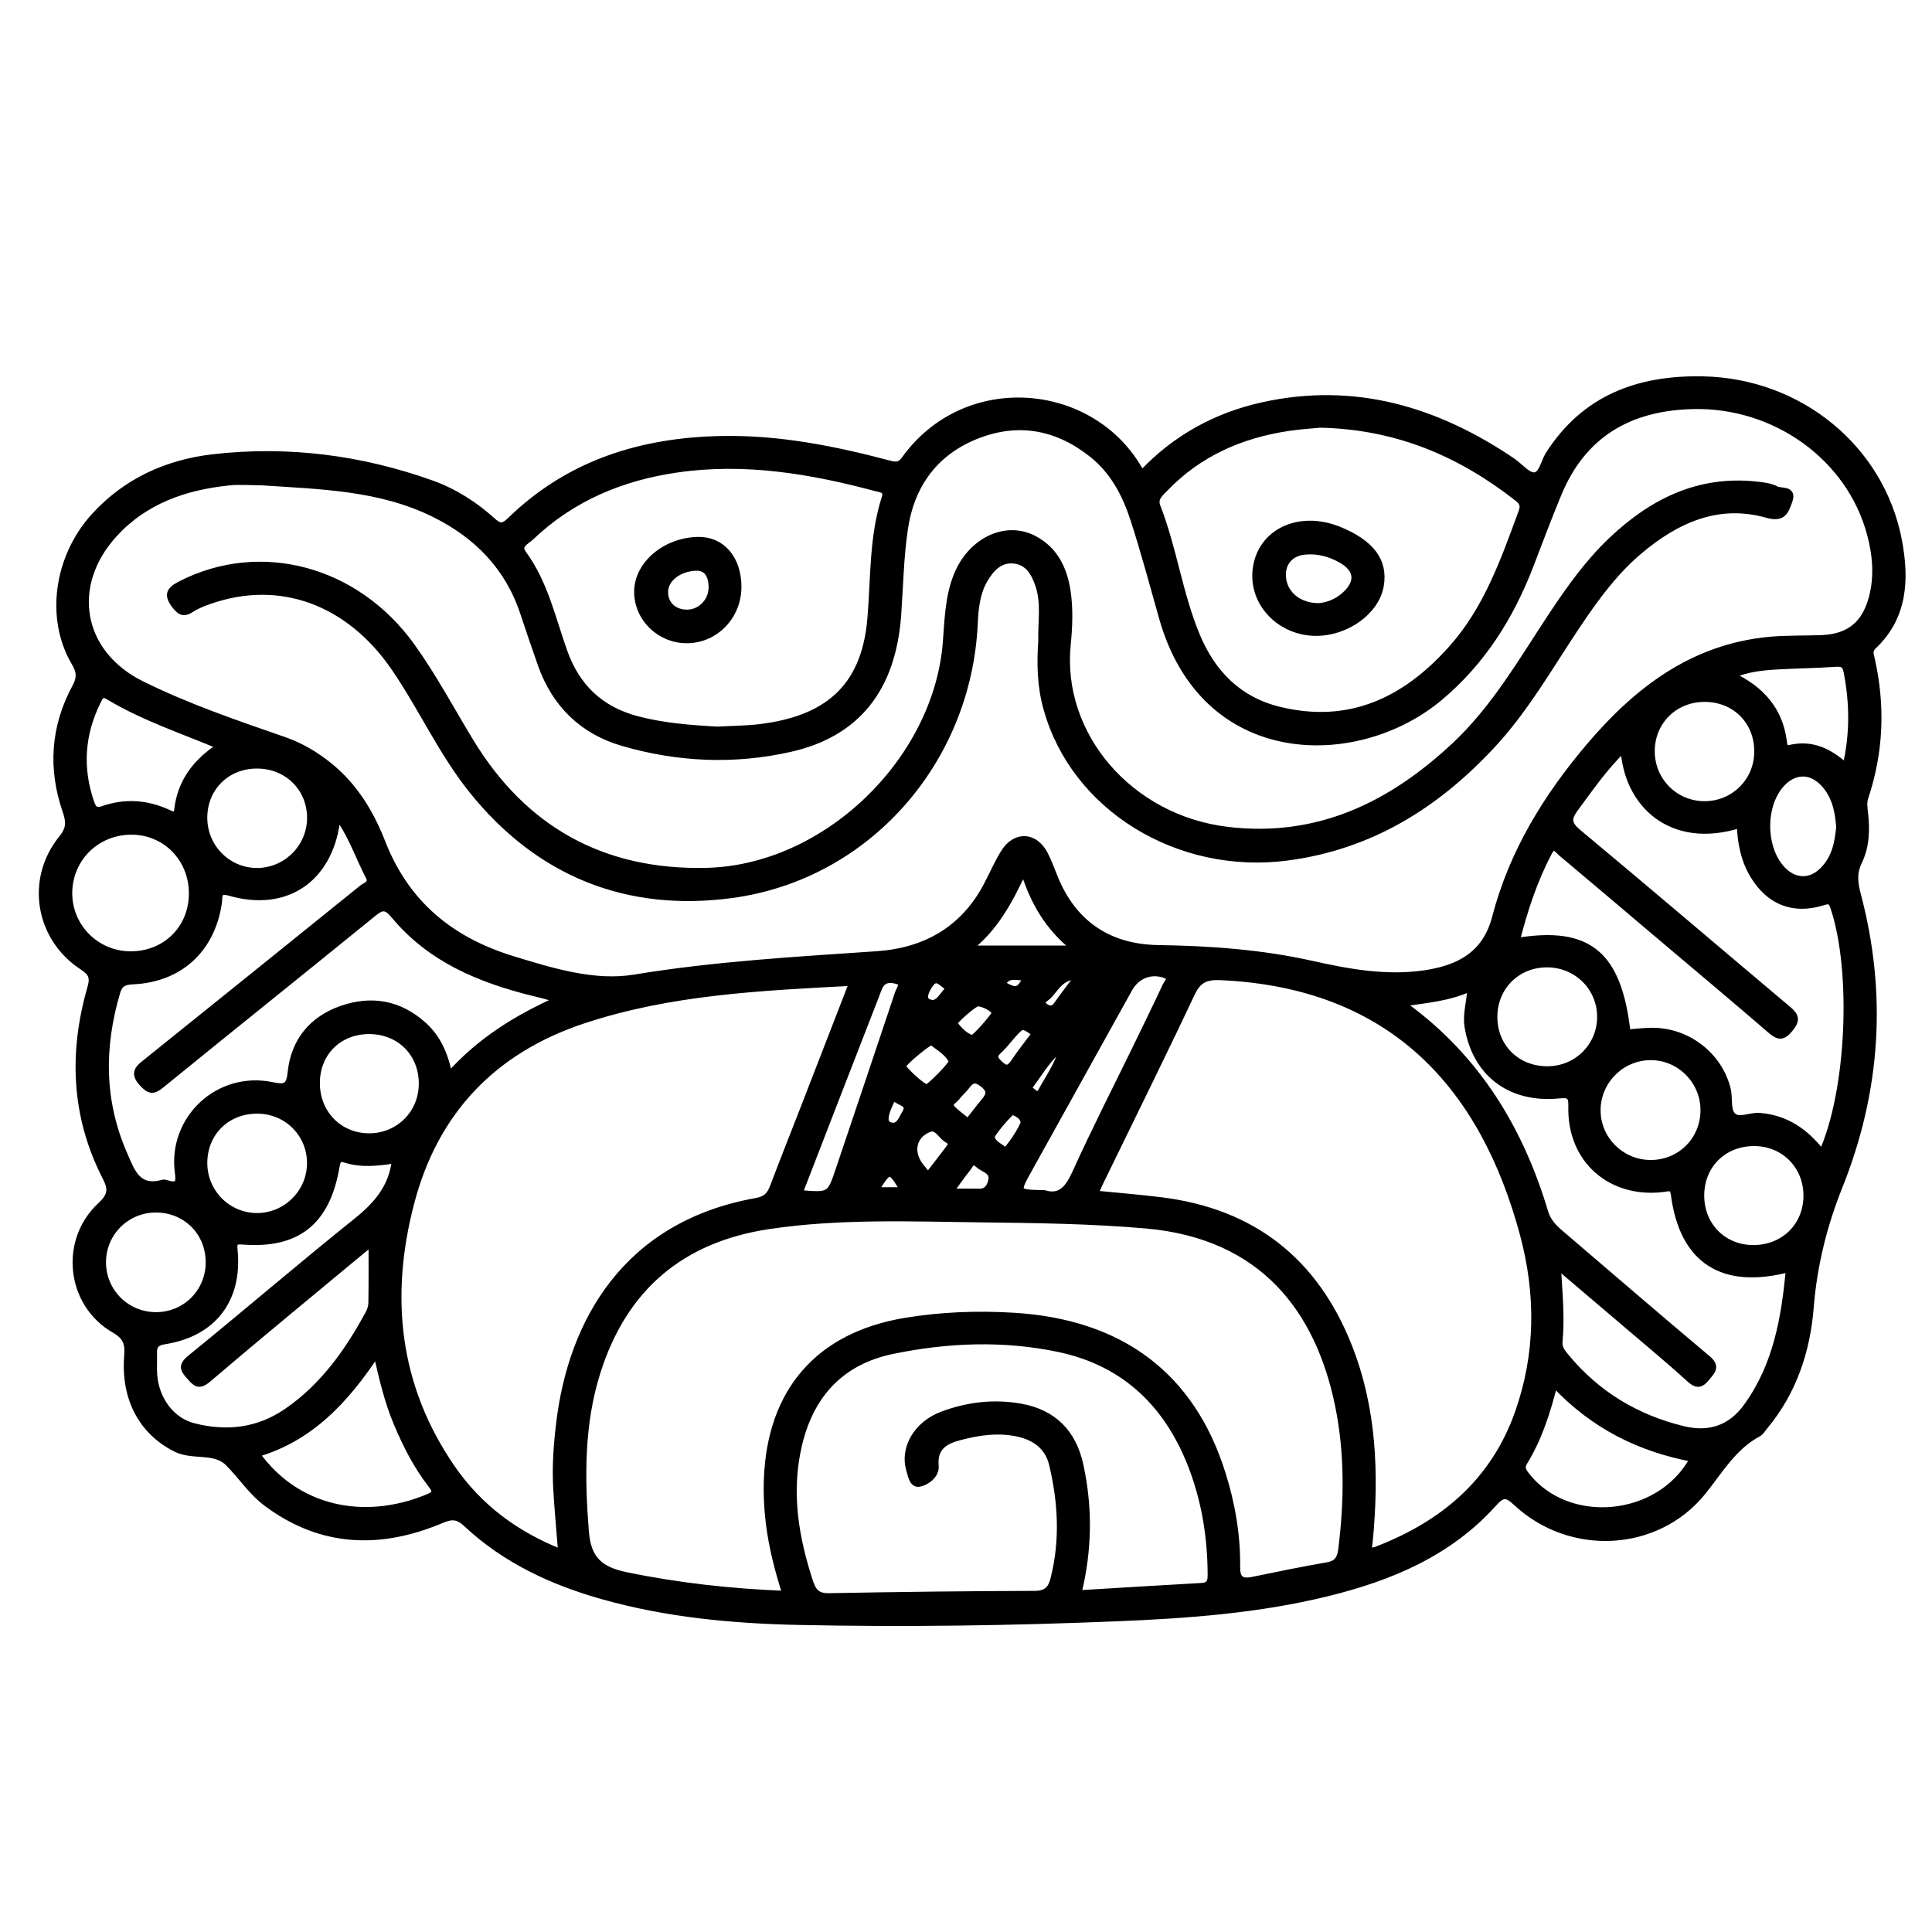 <?xml version="1.0" encoding="utf-8"?>
<!-- Generator: Adobe Illustrator 23.0.0, SVG Export Plug-In . SVG Version: 6.00 Build 0)  -->
<svg version="1.0" xmlns="http://www.w3.org/2000/svg" xmlns:xlink="http://www.w3.org/1999/xlink" x="0px" y="0px"
	 viewBox="0 0 3000 3000" style="enable-background:new 0 0 3000 3000;" xml:space="preserve">
<style type="text/css">
	.st0{stroke:#000000;stroke-width:10;stroke-miterlimit:10;}
</style>
<g id="Layer_1">
</g>
<g id="Layer_2">
	<g>
		<path class="st0" d="M1774.2,734.2c51.6-54.4,114.6-88.8,187.3-104.8c142.3-31.2,269.4,7.1,387,86.7c11.6,7.9,23.4,23.1,34.2,22.4
			c11.8-0.8,14.7-21.3,22.1-32.8c56.2-87.9,139.8-118.3,239.6-116.3c149.7,3,276.9,106.4,304,250.4c11.1,59.2,9.1,117.6-39.3,163.4
			c-7.1,6.7-4.7,12.6-3,20c16.4,72.5,13.7,144.2-9.9,214.9c-2.8,8.3-1.4,16.1-0.5,24.4c2.9,25.8,2.3,51.8-9.2,75.3
			c-8.7,17.8-6.7,33.5-1.9,51.6c40.7,154.1,30.9,304.7-28.6,453.2c-24,59.9-39.5,122.3-44.7,187.9c-5.4,67.1-26.5,131-71.1,184.4
			c-3.2,3.8-5.8,8.8-9.9,11c-39.1,20.9-60,58.2-86.6,91.1c-71.3,87.9-205.3,94.7-289.2,16.3c-15.1-14.1-21.4-14.1-35.4,1.5
			c-69,76.8-160,114.8-257.6,138.8c-107.2,26.4-216.8,34.4-326.6,38.9c-164.9,6.8-329.9,9.2-495,5.7
			c-102.5-2.2-204.4-11.7-303.7-39.7c-78.9-22.2-151.9-56.1-212.3-112.7c-13.6-12.7-23.3-11.9-38.5-5.5
			c-95,40-186.4,37.4-271.6-26.2c-23.4-17.5-39.2-42.4-59.5-62.6c-21.2-21.1-54.9-8.8-81.1-21.9c-51.9-25.9-80.6-76.9-75.4-144
			c1.5-19.1-1.3-29.9-20.3-40.8c-69.8-40.2-80.5-138-21.3-193c16.5-15.4,17.4-25.3,7.6-44.3c-48.3-94.3-52.1-193-23.2-293.4
			c5-17.3,1.1-24-12.8-33.1c-68.5-44.9-83.2-135.8-31.8-199.1c12.3-15.2,12-25.7,5.9-43.4c-22.5-65.3-18.1-130,15-191.3
			c7.6-14,7.6-23.8-0.8-37.9c-40.8-68.6-27.6-163.9,30.1-227.5C196,747,260,718.5,331.2,710.3c115.5-13.2,228.9,1.3,338.6,40.4
			c35.3,12.6,66.8,32.7,94.6,57.7c10.7,9.7,16.5,10.8,27.8-0.2c91.4-89.1,203.9-124,329-126.2c88.3-1.6,173.8,15.4,258.5,37.8
			c10.9,2.9,17.6,3.7,25-6.7c94.5-131.4,288.1-114.6,363.5,14.4C1769.4,729.6,1771.5,731.2,1774.2,734.2z M406.2,748.6
			c-17.3,0-34.9-1.6-52,0.3c-67.4,7.3-129,28.4-176.4,80c-73.6,80.2-54.6,185.7,42,233.5c71.1,35.2,146.1,60.8,220.9,86.7
			c26.2,9.1,49.2,22.7,70.6,40c39.2,31.6,64.5,73.6,82.2,119.1c37.2,95.3,106.6,151.9,202.3,181.3c62,19,127.2,39.1,189.5,28.8
			c125.2-20.7,250.9-27.6,376.8-36.3c74.5-5.1,134.1-38.6,170.1-107c8.8-16.8,16.4-34.3,26.3-50.5c17.7-29.2,48.3-28,63.9,2.2
			c6,11.7,10.4,24.2,15.4,36.4c29,71.3,84.1,108.3,160.9,109.4c80.2,1.2,159.8,6.9,238.6,24.5c56.3,12.6,113.5,23,171.8,15.1
			c54.3-7.4,97.5-28.4,112.8-87.5c26.3-101.1,79.7-187.8,146.7-266.6c73.8-86.7,160.3-152.8,278.4-164.1c27.1-2.6,54.4-1.6,81.7-2.7
			c42.5-1.8,67.1-21.6,78.1-62.7c9-33.7,6-67.2-3-100.3c-32-118.2-147.1-200.8-274.5-198c-98.5,2.2-171.2,43.6-209.7,137
			c-15.1,36.6-29.1,73.6-43.2,110.5c-30.7,79.9-74.8,150.2-141.3,205.8c-127.5,106.5-365.4,107.1-430.5-124.7
			c-14.3-50.8-28-101.8-44.2-152c-12.5-38.6-31.1-74.5-63.7-100.7c-53-42.7-112.8-54.9-176.6-31c-66.8,25-105,76.4-115.3,146.1
			c-6.5,44-7.3,88.9-10.4,133.3c-8.2,114.9-63.7,184.7-167.4,208.1c-87.2,19.7-174.3,15.7-259.7-9.1
			c-62.5-18.1-105.4-59.8-127.3-121.9c-9.3-26.5-18.4-53-27.2-79.7c-23.7-71.6-72-120.8-138.6-153.8
			C589.5,756.2,497.2,754.8,406.2,748.6z M1219.7,2475.3c-3.2-10.9-5.6-18.6-7.9-26.5c-14.4-49.4-22.5-99.7-20.7-151.4
			c5-137.1,79.8-223.7,214.8-246.1c55.5-9.2,111.8-11.3,167.9-7.9c166.9,10,276.4,92.7,324.1,244.2c15,47.5,23.4,96.2,22.8,146.2
			c-0.2,17.7,6.9,23.3,23.9,19.8c38.7-8,77.5-15.9,116.5-22.7c15.1-2.6,20.1-10.5,21.9-24.7c9.4-75.1,10.2-150.1-5-224.3
			c-30.1-146.1-115.2-263.2-298.3-279.3c-84.9-7.4-169.8-8.5-254.8-9.5c-110.6-1.3-221.4-6-331.4,10.5
			c-135.8,20.4-224.8,96.2-266.1,227.1c-25.6,81-24.6,163.9-18,247.7c3.4,42.6,22,59.4,62.8,67.8
			C1053.4,2463,1134.8,2471.9,1219.7,2475.3z M1700.3,1853.7c35.7,3.6,69.3,6.2,102.7,10.4c141.6,17.5,238.5,93.3,291.1,225.7
			c38.8,97.7,42.2,199.4,32.6,302.4c-1,10.7-5.3,20.6,13.1,13.4c102.7-40.1,180.2-105.7,217.7-212.3c32-91,32.4-183.8,7.9-275.6
			c-61.2-228.9-201.3-388.5-469.8-400.7c-22.7-1-34.9,3.9-45.1,25.5c-45.3,96.2-92.6,191.5-139.1,287.2
			C1707.7,1836.9,1704.6,1844.3,1700.3,1853.7z M1323.6,1525.7c-143.9,7.6-283.1,14.1-417.1,58.4
			c-140.2,46.3-230.9,141.1-268.2,283.5c-38.2,145.6-23.8,285,63.4,411.7c42.1,61.2,99.6,103.9,170,131.5
			c-2.7-34.9-5.9-67.6-7.7-100.4c-1.9-33.9,0.6-67.6,4.7-101.3c18.9-156.2,102.9-307.8,305.7-343.9c14.7-2.6,21.1-9.1,25.9-21.7
			c15.8-41.6,32.2-82.9,48.3-124.3C1273,1656.4,1297.3,1593.5,1323.6,1525.7z M1674.2,2474.4c65.2-3.9,128.5-7.9,191.8-11.4
			c14.5-0.8,14.3-9.9,14.2-20.4c-0.4-54.1-8.6-106.9-27-157.8c-36.3-100.4-103.8-168.4-209.7-190.5c-85.7-17.9-172.7-14.5-258.3,3.3
			c-79,16.5-126.2,67.7-144.7,145.4c-17.4,73.1-5.7,144.1,17.4,214.2c5.2,15.6,12.3,22,29.6,21.7c106.5-2,213-3.3,319.6-3.6
			c18-0.1,25.2-8.1,29-23.2c15.2-59.8,12-119.5-2.2-178.7c-6.4-26.5-26-41.4-52.2-47.3c-30.6-7-60.8-2.7-90.5,5
			c-22.7,5.9-41.3,15.1-38.6,45.3c1.2,13.5-12.8,24.6-24.6,27.1c-11.1,2.4-13.2-12.3-15.9-21.4c-9.8-33.1,11.3-70.4,50.9-85.3
			c39.1-14.7,79.9-19.7,121.6-12.3c51.6,9.1,81.9,40.7,92.7,90.6C1691.5,2340.5,1691,2406.1,1674.2,2474.4z M1114,1133.3
			c22.3-1.3,44.7-1.3,66.7-4c98.8-12.3,161.6-57.3,171.1-167.9c5.4-63.1,2.6-127.4,22.4-188.9c4-12.4-6.4-12.7-14.3-14.8
			c-101.2-27.1-203.4-44.2-308.5-29c-86.2,12.4-163.6,44.7-227.3,105.6c-6.6,6.3-21.6,12-11.6,25.5c33.6,45.7,45.1,100.4,63.6,152.3
			c19.5,54.6,56,89.6,112.7,104.8C1030,1127.8,1071.7,1130.9,1114,1133.3z M2049.9,659.1c-11.7,1.2-30.6,2.3-49.4,5.1
			c-73.8,11.1-139.2,39.7-191.6,94.4c-7.2,7.5-16.9,15-12,27.7c25.5,65.4,34.4,135.9,61.4,200.8c24.2,58.1,64.9,99.7,127.2,115.1
			c110.1,27.2,196.8-14.4,268.9-95.4c54.6-61.3,81-137,108.6-212.2c3.7-10,0.9-15.1-6.4-20.9
			C2268.6,704.8,2170.7,661.8,2049.9,659.1z M2521.4,1162.5c-30.8,29.9-52.5,62-75.5,92.9c-11.9,16-10.6,24.5,5.2,37.6
			c109.1,90.9,217.1,183.1,325.7,274.5c11.7,9.9,13.7,16.3,3.1,29.5c-11.3,14-17.9,13.8-30.8,2.6c-58.1-50.2-117-99.4-175.6-149
			c-49.8-42.1-99.5-84.4-149.5-126.3c-5.1-4.2-11-15.5-18.6-1.3c-23.1,43.5-38.2,89.7-50.6,138.5c112.3-18.8,158.5,20.2,172.1,142
			c13-0.9,26.1-2.6,39.1-2.6c54.4,0,103.4,37.8,116.4,90.2c3.4,13.5-0.4,31.6,7.3,40.5c9.4,10.9,27.6,0.4,42.2,1.5
			c41.8,3.1,72.2,24.8,97.3,57.2c43.3-96,51.2-282.8,17.9-381.6c-4-11.7-8.2-10.4-17.7-7.5c-45.3,13.8-82.5-1.4-107.1-42.3
			c-14.4-24-19.3-50.5-20.5-78.2C2594.9,1314.3,2526.2,1248.4,2521.4,1162.5z M526.6,1270.5c-2.5,4.4-3.8,5.6-3.9,7
			c-12.9,88.8-79.4,133.3-165.7,108.6c-19.7-5.7-16,6.1-17.4,15.6c-10.6,72.3-60.2,118.5-133.4,121.8c-13.8,0.6-20.6,4-24.6,17.5
			c-25.1,85.3-24.9,169.1,11.3,251.6c11.6,26.5,20.7,55.4,60,44.2c2.2-0.6,4.9,0.4,7.3,1.1c17.3,5.1,18.3-2.1,16.3-17.4
			c-11-83.3,62.7-152.3,145.5-135.3c20.5,4.2,27.4,3,29.7-20.1c5-48.6,33.2-82.6,79.1-98.5c45.9-15.9,89.1-8.6,126.3,24.7
			c22.3,19.9,33.8,45.7,40.4,78.4c47.9-53.9,105.4-89,168.1-117.2c-12.9-5.3-24.9-7.8-36.7-10.7c-83.2-20.5-160.5-52.3-216.9-120.3
			c-12.4-14.9-18.7-14.3-32.6-3c-109.4,89.1-219.7,177.2-329.1,266.3c-12.5,10.2-18.1,9.3-29.1-2.4c-16.1-17.2-5-24.6,7.2-34.3
			c111.3-89.4,222.5-179,333.6-268.7c5.7-4.6,16.7-7,10.6-18.6C557.3,1331.6,547,1300,526.6,1270.5z M2778.1,1970.3
			c-103.7,27.1-165-13.3-178.5-114.8c-1.8-13.9-8.2-10.7-16.5-9.6c-82.1,10.2-144.9-45.1-142.8-127.5c0.5-17.9-4.3-19.2-20.1-17.7
			c-75.6,7.3-129.6-34.7-141.1-107c-3.1-19.5,3.6-38.1,4.3-59.5c-34,15.6-68.3,18.1-102.8,23.3c2,3.3,2.4,5,3.6,5.8
			c109.6,80.6,176.4,190.2,214.8,318.7c4.4,14.8,13.4,23.9,24.2,33.1c76,64.9,151.5,130.2,228.1,194.4c14.9,12.5,7.6,19-0.8,29.4
			c-9.1,11.2-15,13.3-27,2.4c-34.2-31.1-69.9-60.5-105.1-90.6c-32.1-27.4-64.2-54.6-99.7-84.8c2.5,42.8,6.2,79.9,2.6,117
			c-1,10.4,4.6,17.1,10.4,24.1c48,58,109.4,94.9,182.2,112.5c39.9,9.6,73.4-1,98.2-35.2C2758,2121.1,2771.1,2047.9,2778.1,1970.3z
			 M577.3,1930c-4.1,3.2-8.6,6.5-12.9,10.1c-80.6,67-161.7,133.5-241.4,201.5c-14.6,12.4-19.5,5.9-28.6-4.2
			c-9.7-10.8-13.2-16.8,1.2-28.5c86.5-70.3,171-142.9,257.9-212.6c31.6-25.3,55.4-52.8,60-94.9c-25.7,3.9-51.8,7.3-77.5-1
			c-10.1-3.3-12.1,1.7-13.7,10.8c-14.5,85.7-60.1,122.7-144.4,116.4c-12.4-0.9-15.3,0.3-14,13.4c7.7,76.7-32.8,129.6-108.5,141.4
			c-12.9,2-17,7.2-16.6,18.9c0.4,11.6-0.6,23.2,0.4,34.7c3.2,38,27.5,70.3,61.5,78.9c51.2,13.1,100.1,7.5,144.5-22.9
			c56.6-38.8,95-93,127.1-152.3c2.6-4.9,4.6-10.8,4.7-16.2C577.5,1993.1,577.3,1962.6,577.3,1930z M584.8,2101.6
			c-48.5,73.4-103.3,131.8-186.3,156c60.8,85.5,165.7,109.3,266.9,67.1c13.5-5.6,10.2-11.5,3.7-19.8c-22.3-28.9-38.7-61.2-52.8-94.7
			C602.2,2176.8,593.8,2141.5,584.8,2101.6z M298.3,1387.5c0.1-54.3-41.2-96.5-94.4-96.4c-53.9,0.1-96.2,41.7-96.7,95
			c-0.5,52.9,42.2,95.9,95.4,96.1C257.2,1482.3,298.2,1441.7,298.3,1387.5z M2413.5,2149.2c-11.4,45.2-24.5,85-46.6,121.1
			c-4.9,7.9-2.5,13.1,2.5,19.6c64,83.6,207.9,71,259.6-24.9C2546.3,2249.5,2474.3,2214,2413.5,2149.2z M341.5,1158.6
			c-60.4-25.3-119.8-44.9-173.5-77.3c-10.2-6.2-13.1,1.2-16.4,7.9c-25,50.6-28.8,102.6-10.6,156.1c3.1,9.1,6.2,15.7,19.3,11.1
			c34.2-11.9,68.2-9.4,101.2,5.9c6.4,3,12.8,6.2,14-4.8C280.4,1214.5,303.7,1183.1,341.5,1158.6z M1621.8,1853.1
			c23.7,7.3,36.4-6.1,47.6-30.8c30.2-66.7,63.6-132,95.7-197.9c15.1-31.1,30.3-62.2,44.9-93.5c2.4-5.2,11.5-12.6-1.4-17.2
			c-21.5-7.7-43.7,1-55.2,21.8c-52,93.6-103.9,187.2-155.9,280.7C1577.5,1852.1,1577.4,1852.1,1621.8,1853.1z M573.2,1600.7
			c-47,0-81.2,33.9-81.5,80.5c-0.3,47.6,35,83.6,81.7,83.6c45.6-0.1,81.5-35.7,81.9-81.3C655.8,1635.9,620.8,1600.7,573.2,1600.7z
			 M2646.5,1084.9c-46.2,0.2-81.6,35.1-82,80.8c-0.4,46.5,36.4,83.5,82.7,83.4c45.3-0.2,81.6-36.3,81.8-81.7
			C2729.3,1119.9,2694.1,1084.7,2646.5,1084.9z M2721.9,1938.3c47.7,0.4,83.5-34.6,83.5-81.7c0-46.2-34.9-81.6-80.8-82
			c-47.9-0.4-83.2,34.3-83.3,81.8C2641.3,1903,2675.7,1938,2721.9,1938.3z M243.2,2042.5c45.4-0.5,81.2-36.8,81.2-82.4
			c0-47-36.3-82.8-83.3-82.3c-45.3,0.5-81.4,36.9-81.5,82.1C159.5,2006.1,196.9,2043,243.2,2042.5z M400.6,1724.3
			c-47.8-0.7-83.5,34.1-83.7,81.3c-0.1,45.3,35.7,82.1,80.7,83c45.9,0.8,84-36.4,84.1-82.4C481.9,1761.1,446.1,1724.9,400.6,1724.3z
			 M2402.8,1660.7c45.6-0.1,81.8-35.8,82.2-81c0.4-46.1-36.6-82.8-83.2-82.6c-46.2,0.2-81.3,35.2-81.7,81.2
			C2319.7,1625.5,2355.2,1660.8,2402.8,1660.7z M400,1188.4c-46.6-0.5-82.1,33.4-83.1,79.5c-1,46.4,35.5,84.4,81.4,84.9
			c44.9,0.4,82.3-35.7,83.5-80.6C482.9,1225.3,447.4,1188.9,400,1188.4z M2645.5,1723.1c-0.4-45-37.2-81.8-82-81.9
			c-45.8-0.2-83.5,37.7-83.1,83.5c0.4,45.7,38.7,82.6,84.8,81.5C2610.8,1805.1,2645.9,1768.8,2645.5,1723.1z M2866.1,1190
			c11.8-50.8,11-98.7,1.6-147c-2.4-12.5-8.1-13.2-18.7-12.5c-28.8,2-57.6,2.3-86.4,3.9c-24,1.3-47.9,3.2-73.6,14.1
			c46.3,21.9,74.2,54.1,80.6,102.5c0.7,5.2,0.8,12.8,9.7,10.7C2813,1153.8,2840.4,1166.6,2866.1,1190z M2856.2,1283.7
			c-1.9-24.9-6.8-48.9-25.1-67.9c-19.1-19.9-43.7-20-63.1-0.3c-32.7,33.2-32.2,103.1,1,136.1c18.6,18.5,42.7,18.7,61.3,0
			C2849.1,1333,2854.1,1309.1,2856.2,1283.7z M1241.2,1852.9c47.6,4,47.7,4.1,61.4-36.7c30.7-91.2,61.5-182.4,91.9-273.7
			c2-6.1,9.9-15.5,0.4-18.8c-9-3.1-21.7-5.1-28.5,7.1c-2.4,4.3-3.8,9.1-5.6,13.7c-19.7,50.6-39.4,101.2-59,151.8
			C1281.6,1748.3,1261.5,1800.3,1241.2,1852.9z M1589.4,1352c-22.8,49.5-46.1,91.3-85.5,121.2c54.3,0,106,0,165.2,0
			C1626.8,1439.4,1605.3,1401.1,1589.4,1352z M1446.9,1617.7c-5.1-0.4-44.3,32.4-45.1,37.4c-0.8,4.4,30.4,33,36.7,33.7
			c4.5,0.5,41.6-37,39.7-41.2C1471.7,1633.6,1457.7,1626.9,1446.9,1617.7z M1441.1,1825.2c10.7-13.8,20.8-26.6,30.5-39.6
			c3.7-4.9,9.3-10.7-0.2-15.8c-10.1-5.3-15.8-22.2-29.4-16.6c-24.7,10.2-29.5,36.3-12.6,57.7
			C1432.8,1815.5,1436.5,1819.7,1441.1,1825.2z M1503.2,1742c9.2-11.6,16.9-22,25.2-31.9c7.9-9.4,10.5-16.4-1.3-26.1
			c-11-9.1-17.7-8.9-25.9,2.2c-4.9,6.6-11.5,11.9-16.4,18.5c-3.4,4.6-13,8.3-7.3,15.3C1484.2,1728,1493.4,1733.8,1503.2,1742z
			 M1545.6,1571.8c-6.7-7.7-16-12.5-26.5-14.3c-5.6-1-39.8,29.6-37.6,32.2c8,9.2,15.9,19.1,28.2,22.7
			C1512.9,1613.3,1545.8,1576.2,1545.6,1571.8z M1607.4,1604.7c-20-13.8-20-13.8-33.7,1.2c-7.7,8.5-14.5,17.8-22.9,25.5
			c-9.8,8.9-5.5,13.9,2.2,21.2c9.2,8.6,14.4,6.9,21-2.6C1584.5,1634.5,1596.1,1619.7,1607.4,1604.7z M1475.5,1850.7
			c19,0,32.1-0.2,45.2,0.1c13.2,0.3,17.7-10.7,19.1-19.1c2.3-14-13.3-16.3-21.2-23.7c-9.4-8.8-12.7,2-16.6,6.8
			C1493.9,1824.7,1486.6,1835.5,1475.5,1850.7z M1560.5,1786.8c5-0.1,30.2-39,29.3-44.6c-1.6-9.2-9.7-12.7-16.9-16.3
			c-3-1.5-34.8,35.7-33.5,40.2C1542.5,1777,1553.6,1780.5,1560.5,1786.8z M1650.4,1626.1c-22.8,15.1-35,39.1-51,59.7
			c-3.8,5,3.2,8.3,6.6,11.3c3.9,3.5,7.9,2.7,10.2-1.6C1628.5,1673.1,1643.7,1651.9,1650.4,1626.1z M1674.1,1515.7
			c-28.2-0.2-34.9,20.8-48,32.5c-3.5,3.1-13.4,7.4-3.4,14.7c7.2,5.2,13,5,18.6-3C1650.7,1546.4,1660.8,1533.6,1674.1,1515.7z
			 M1387.6,1701.7c-15,29.5-16.7,42.3-5.5,45.9c13.8,4.4,18-10.3,22.6-17.6C1417.3,1710.4,1391.8,1713.3,1387.6,1701.7z
			 M1475.5,1533.4c-11-1-19.2-21.4-30.8-5.6c-5.4,7.3-14.3,22.9-3.4,28.2C1457.6,1563.9,1463.6,1542.9,1475.5,1533.4z
			 M1402.9,1848.5c-21.2-35.1-21.4-35.1-43.6,0C1373.5,1848.5,1386.9,1848.5,1402.9,1848.5z M1594.9,1518.2
			c-14.2-0.7-27.5-5.7-35.9,5.5c-4,5.4,5.1,8.8,9.8,10.8C1584.2,1541.1,1586.9,1527.7,1594.9,1518.2z"/>
		<path class="st0" d="M1617.2,995.7c-0.8-29.5,5-58.5-4.5-86.9c-6.4-19-16-36-37.4-38.6c-22.6-2.8-36.6,12.7-46.8,30.4
			c-11.8,20.5-14.1,43.8-15.2,67c-9.6,213.6-165.7,393.4-377.1,421.9c-161.9,21.8-299.4-32.9-403.2-162.3
			c-47.2-58.8-78.1-128.2-120.6-190.2c-70.4-102.6-177-142.1-286.1-104.3c-10.1,3.5-20.4,7.4-29.2,13.2c-11.8,7.7-17.6,4.6-25.7-6.1
			c-12.3-16.3-8.3-23.6,8.7-32.4c123.8-63.7,272.9-24.1,359.1,95.9c33.8,47,60.9,98.1,90.9,147.5c83.4,137.8,206.6,205.6,367,201.8
			c184.5-4.3,356.5-170,371.8-353.6c2.9-35.2,3.2-71,16.7-104.8c21.7-54.6,76.1-80.9,120.5-57.2c31.8,17,45.9,46.2,51.2,80.3
			c4.3,28,3,56.1,0.3,84c-14,139.3,95.7,269.6,249,287.7c139.5,16.4,252.7-38.2,351.9-130.9c63-58.9,105.1-133.2,152.1-204
			c27-40.7,55.4-80.4,90.8-114.2c62.9-60,135.4-96.8,225.4-87.2c10.6,1.1,22,2.3,31.1,7.2c7.6,4.1,27.6-1.7,20.3,18.1
			c-5.5,14.9-8.9,28.4-34.2,21.2c-76.3-21.6-141,8-198.4,56.4c-38.1,32.1-67.4,72.2-95.2,113.5c-42.8,63.6-80.4,130.9-133,187.6
			c-86.9,93.6-189.4,157.7-318.8,174.6c-168.9,22.1-330.7-77.1-373.3-230.9C1615.4,1065.8,1614.8,1030.5,1617.2,995.7z"/>
		<path class="st0" d="M1146.3,910.2c0.5,46-34.8,83.2-79.3,83.6c-41.8,0.4-76.7-32.9-77.3-73.8c-0.7-43.2,43.2-80.7,95-81.3
			C1120.8,838.3,1145.9,867.4,1146.3,910.2z M1105.3,911c-0.5-19.8-8.9-30.1-24.1-29.8c-27.1,0.6-49.2,18-48.8,38.6
			c0.3,19.4,14.9,32.4,35.7,31.8C1089,950.9,1105.8,932.6,1105.3,911z"/>
		<path class="st0" d="M2043.2,982.4c-53.9-0.3-96.8-43.3-93.5-93.6c3.9-58.5,61.3-90.2,123.6-68.3c1.6,0.5,3.1,1,4.7,1.7
			c51.3,20.7,72.7,49.2,65.6,87.9C2136.4,949.7,2090.6,982.6,2043.2,982.4z M2048.7,941.5c12.5-1.1,26.9-6.3,39.1-17.1
			c22.6-20.1,20.8-40.5-5.4-55.3c-17.6-9.9-36.6-14.9-57-12.8c-23.2,2.4-36.5,19.9-33.2,43C1995.6,924,2018.3,942.1,2048.7,941.5z"
			/>
	</g>
</g>
</svg>
